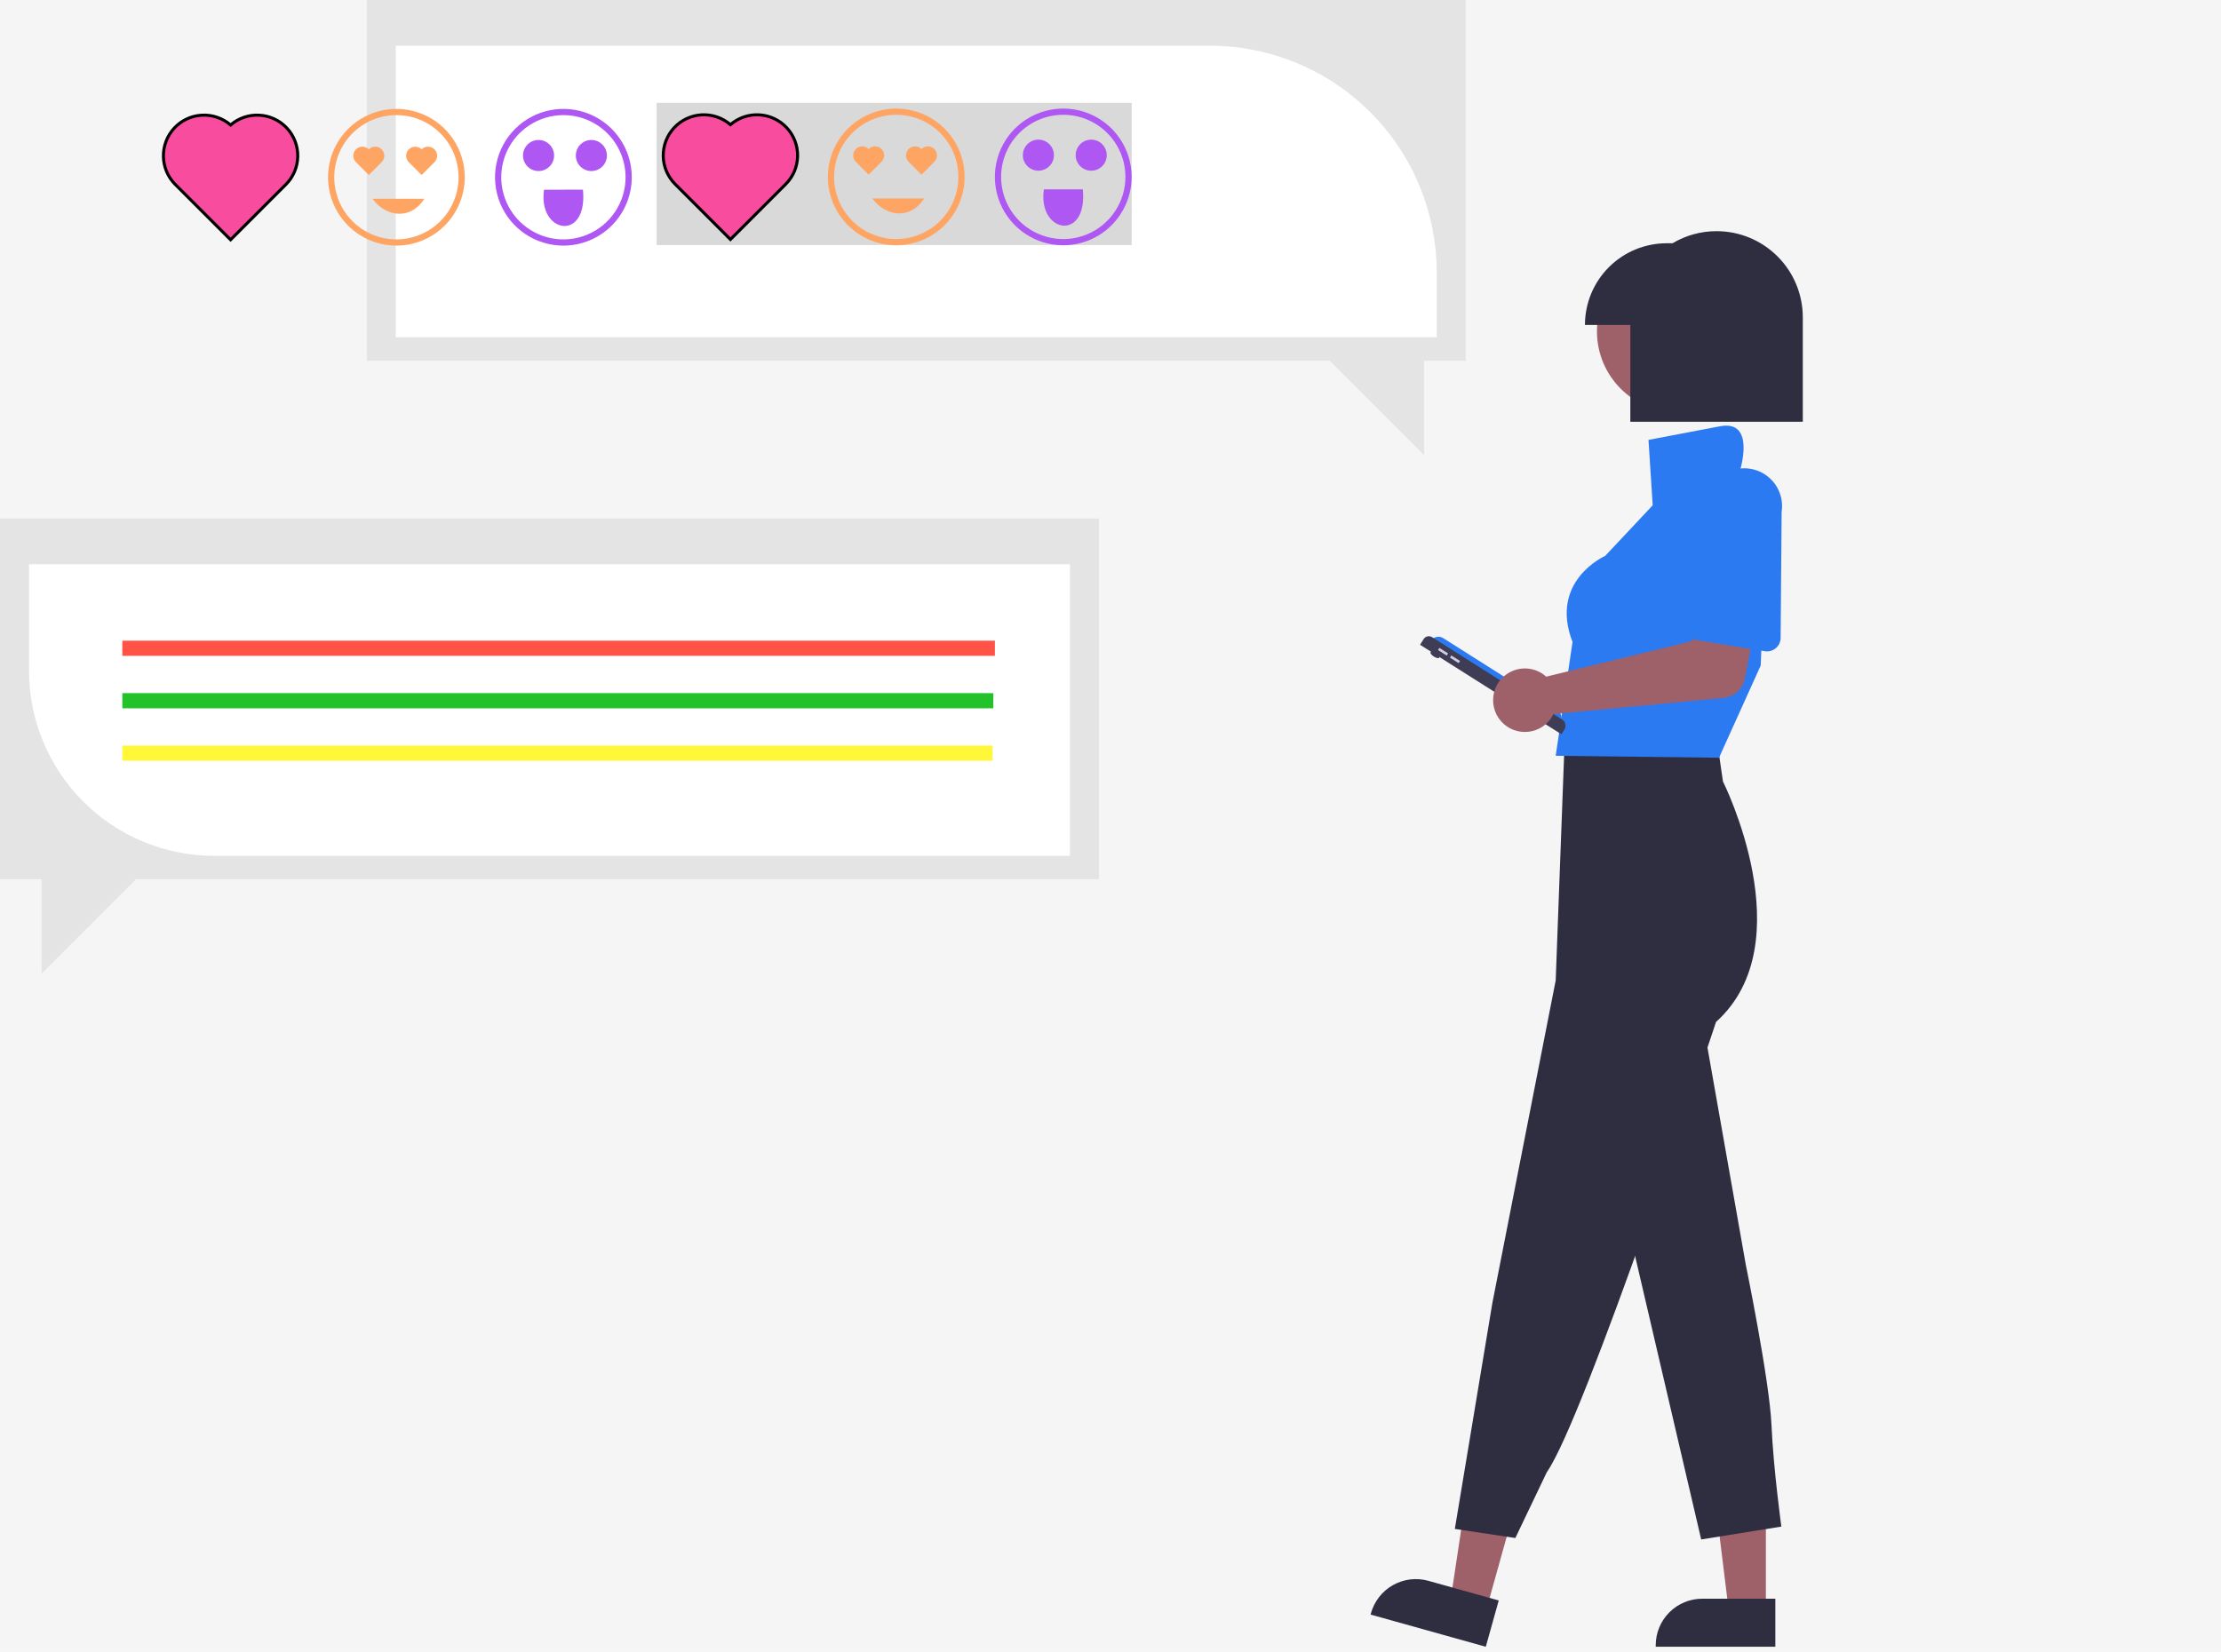 <svg width="734" height="546" viewBox="0 0 734 546" fill="none" xmlns="http://www.w3.org/2000/svg">
<rect width="734" height="546" fill="#F5F5F5"/>
<g id="girl">
<path id="Vector" d="M583.591 532.478H571.331L565.499 485.19H583.593L583.591 532.478Z" fill="#9E616A"/>
<path id="Vector_2" d="M586.717 544.362L547.187 544.361V543.861C547.187 539.78 548.808 535.867 551.694 532.981C554.579 530.096 558.492 528.475 562.573 528.475H562.574L586.718 528.476L586.717 544.362Z" fill="#2F2E41"/>
<path id="Vector_3" d="M491.214 532.075L479.406 528.776L486.513 481.663L503.94 486.532L491.214 532.075Z" fill="#9E616A"/>
<path id="front-foot" d="M491.027 544.362L452.955 533.724L453.089 533.242C454.188 529.312 456.802 525.979 460.358 523.977C463.913 521.974 468.118 521.466 472.049 522.564L472.05 522.564L495.303 529.062L491.027 544.362Z" fill="#2F2E41"/>
<path id="Vector_4" d="M567.282 243.782L569.408 258.337C569.408 258.337 596.229 311.652 567.118 337.819C567.118 337.819 523.616 469.007 511.187 486.669L500.795 508.414L480.795 505.414L493.198 430.738L514.131 324.081L517.238 240.838C517.238 240.838 563.03 237.568 567.282 243.782Z" fill="#2F2E41"/>
<path id="Vector_5" d="M562.212 334.529L576.931 417.963C576.931 417.963 584.781 456.232 585.435 470.95C586.09 485.669 588.706 504.64 588.706 504.64L562.212 508.892L536.046 396.675L562.212 334.529Z" fill="#2F2E41"/>
<path id="Vector_6" d="M583.795 171.414L581.89 219.98L571.829 242.235L568.1 250.487L514.131 249.833L519.691 212.219C511.841 191.939 530.485 183.762 530.485 183.762L546.185 167.032L544.795 145.414L568.427 140.914C580.725 138.573 574.795 156.414 574.795 156.414C591.149 154.778 583.795 171.414 583.795 171.414Z" fill="#2B7AF1"/>
<path id="Vector_7" d="M475.645 217.414C475.834 217.116 475.343 216.467 474.549 215.964C473.755 215.462 472.959 215.295 472.77 215.593C472.581 215.891 473.072 216.54 473.866 217.042C474.66 217.545 475.456 217.711 475.645 217.414Z" fill="#3F3D56"/>
<path id="Vector_8" d="M472.858 211.874C473.067 211.543 473.339 211.257 473.659 211.032C473.979 210.807 474.34 210.647 474.721 210.561C475.103 210.476 475.498 210.466 475.883 210.533C476.268 210.6 476.636 210.742 476.967 210.951L514.702 234.847C515.032 235.056 515.318 235.328 515.543 235.648C515.768 235.968 515.928 236.328 516.014 236.71C516.1 237.092 516.109 237.486 516.043 237.872C515.976 238.257 515.834 238.625 515.624 238.955L472.858 211.874Z" fill="#2B7AF1"/>
<path id="Vector_9" d="M469.29 213.138L470.477 211.263C470.766 210.807 471.224 210.484 471.75 210.366C472.277 210.248 472.829 210.344 473.285 210.632L516.249 237.84C516.789 238.182 517.171 238.724 517.311 239.348C517.451 239.971 517.338 240.625 516.996 241.165L516.01 242.723L469.29 213.138Z" fill="#3F3D56"/>
<path id="Vector_10" d="M475.687 214.167L475.232 214.886L478.107 216.707L478.562 215.988L475.687 214.167Z" fill="#D0CDE1"/>
<path id="Vector_11" d="M479.64 216.671L479.185 217.389L482.06 219.21L482.515 218.491L479.64 216.671Z" fill="#D0CDE1"/>
<path id="Vector_12" d="M509.677 222.667C510.139 222.972 510.575 223.313 510.983 223.687L559.158 211.913L562.551 200.352L580.667 203.192L576.65 224.242C576.325 225.942 575.458 227.491 574.178 228.657C572.898 229.822 571.274 230.541 569.551 230.706L513.384 236.059C512.45 237.976 510.955 239.562 509.098 240.609C507.241 241.655 505.109 242.11 502.986 241.915C500.864 241.72 498.85 240.884 497.215 239.517C495.579 238.15 494.399 236.317 493.83 234.263C493.261 232.208 493.332 230.029 494.032 228.016C494.731 226.002 496.028 224.25 497.748 222.991C499.468 221.732 501.531 221.027 503.662 220.969C505.793 220.911 507.891 221.504 509.677 222.667Z" fill="#9E616A"/>
<path id="Vector_13" d="M557.699 209.523C557.36 208.972 557.145 208.354 557.067 207.712C556.989 207.07 557.05 206.419 557.247 205.803L564.114 165.287C564.646 162.021 566.451 159.099 569.133 157.162C571.816 155.225 575.157 154.431 578.424 154.954C581.692 155.476 584.618 157.274 586.562 159.951C588.506 162.629 589.309 165.968 588.795 169.237L588.465 210.893C588.456 211.54 588.307 212.177 588.029 212.761C587.752 213.345 587.351 213.862 586.855 214.277C586.36 214.692 585.78 214.996 585.157 215.167C584.533 215.338 583.88 215.373 583.242 215.269L560.81 211.611C560.172 211.508 559.563 211.267 559.026 210.907C558.489 210.546 558.037 210.074 557.699 209.523Z" fill="#2B7AF1"/>
<g id="head">
<path id="Vector_14" d="M554.587 136.354C569.4 136.354 581.408 124.346 581.408 109.533C581.408 94.72 569.4 82.712 554.587 82.712C539.774 82.712 527.766 94.72 527.766 109.533C527.766 124.346 539.774 136.354 554.587 136.354Z" fill="#9E616A"/>
<path id="Vector_15" d="M567.295 76.414C562.17 76.407 557.138 77.789 552.736 80.414H550.795C543.634 80.414 536.767 83.258 531.703 88.322C526.64 93.385 523.795 100.253 523.795 107.414H538.795V139.414H595.795V104.914C595.795 97.355 592.792 90.106 587.448 84.761C582.103 79.416 574.854 76.414 567.295 76.414Z" fill="#2F2E41"/>
</g>
</g>
<g id="undraw_online_chat_re_c4lx 1">
<g id="send_box">
<path id="Vector_16" d="M121.202 0H484.397V119.231H470.64V150.414L439.456 119.231H121.202V0Z" fill="#E4E4E4"/>
<g id="Vector_17" filter="url(#filter0_d_0_1)">
<path d="M474.808 107.495H130.79V11.111H399.89C419.753 11.133 438.795 19.033 452.841 33.078C466.886 47.123 474.786 66.166 474.808 86.028V107.495Z" fill="white"/>
</g>
</g>
<g id="recieve_box">
<path id="Vector_18" d="M363.195 171.414H0V290.644H13.757V321.828L44.941 290.644H363.195V171.414Z" fill="#E4E4E4"/>
<g id="Vector_19" filter="url(#filter1_d_0_1)">
<path d="M353.607 278.909H70.723C54.515 278.891 38.976 272.444 27.515 260.983C16.054 249.522 9.607 233.983 9.589 217.775V182.524H353.607V278.909Z" fill="white"/>
</g>
</g>
<path id="msg-3" d="M327.993 246.466H40.424V251.478H327.993V246.466Z" fill="#FFF738"/>
<path id="msg-2" d="M328.275 229.128H40.424V234.14H328.275V229.128Z" fill="#24C22A"/>
<path id="msg-1" d="M328.795 211.79H40.424V216.802H328.795V211.79Z" fill="#FF5348"/>
<g id="Mask group">
<rect id="Rectangle 1" x="217" y="34" width="157" height="47" fill="#D9D9D9"/>
<g id="emoji-groups">
<g id="laugh-2">
<path id="Vector_20" d="M351.384 81.081C346.915 81.081 342.547 79.755 338.831 77.272C335.115 74.79 332.218 71.26 330.508 67.132C328.798 63.002 328.35 58.459 329.222 54.076C330.094 49.693 332.246 45.666 335.406 42.506C338.567 39.346 342.593 37.194 346.976 36.322C351.359 35.45 355.903 35.898 360.032 37.608C364.161 39.318 367.69 42.214 370.173 45.93C372.656 49.646 373.981 54.015 373.981 58.484C373.974 64.475 371.591 70.219 367.355 74.455C363.119 78.691 357.375 81.074 351.384 81.081ZM351.384 37.942C347.322 37.942 343.35 39.147 339.972 41.404C336.594 43.661 333.961 46.87 332.406 50.623C330.851 54.377 330.444 58.507 331.237 62.492C332.03 66.477 333.986 70.137 336.859 73.01C339.732 75.883 343.392 77.839 347.377 78.632C351.362 79.424 355.492 79.017 359.246 77.463C362.999 75.908 366.207 73.275 368.465 69.897C370.722 66.519 371.927 62.547 371.927 58.484C371.927 55.787 371.395 53.115 370.363 50.623C369.331 48.131 367.817 45.866 365.91 43.959C364.002 42.051 361.738 40.538 359.246 39.506C356.753 38.473 354.082 37.942 351.384 37.942Z" fill="#AE57F2"/>
<path id="Vector_21" d="M360.628 56.43C363.465 56.43 365.764 54.131 365.764 51.294C365.764 48.458 363.465 46.159 360.628 46.159C357.792 46.159 355.493 48.458 355.493 51.294C355.493 54.131 357.792 56.43 360.628 56.43Z" fill="#AE57F2"/>
<path id="Vector_22" d="M343.168 56.43C346.004 56.43 348.303 54.131 348.303 51.294C348.303 48.458 346.004 46.159 343.168 46.159C340.331 46.159 338.032 48.458 338.032 51.294C338.032 54.131 340.331 56.43 343.168 56.43Z" fill="#AE57F2"/>
<path id="Vector_23" d="M344.982 62.593C342.887 77.09 359.517 80.031 357.852 62.592C357.951 62.58 345.653 62.602 344.982 62.593Z" fill="#AE57F2"/>
</g>
<g id="smile-2">
<path id="Vector_24" d="M304.531 49.254C303.968 48.693 303.205 48.378 302.41 48.379C301.614 48.379 300.852 48.695 300.29 49.257C299.728 49.82 299.411 50.582 299.411 51.377C299.41 52.172 299.725 52.935 300.286 53.498L304.531 57.743L308.775 53.499C309.055 53.22 309.276 52.889 309.428 52.525C309.579 52.161 309.658 51.77 309.658 51.375C309.658 50.981 309.581 50.59 309.43 50.225C309.279 49.861 309.058 49.53 308.779 49.251C308.5 48.972 308.169 48.75 307.804 48.599C307.44 48.449 307.049 48.371 306.654 48.371C306.26 48.372 305.869 48.45 305.505 48.601C305.14 48.753 304.809 48.975 304.531 49.254Z" fill="#FFA563"/>
<path id="Vector_25" d="M287.07 49.254C286.507 48.692 285.744 48.376 284.948 48.376C284.152 48.377 283.389 48.693 282.827 49.255C282.264 49.818 281.948 50.581 281.948 51.376C281.947 52.172 282.263 52.935 282.825 53.498L287.07 57.743L291.314 53.499C291.594 53.22 291.816 52.889 291.967 52.525C292.119 52.161 292.197 51.77 292.197 51.375C292.197 50.981 292.12 50.59 291.969 50.225C291.818 49.861 291.597 49.53 291.318 49.251C291.039 48.972 290.708 48.75 290.343 48.599C289.979 48.449 289.588 48.371 289.194 48.371C288.799 48.372 288.408 48.45 288.044 48.601C287.68 48.753 287.348 48.975 287.07 49.254Z" fill="#FFA563"/>
<path id="Vector_26" d="M296.192 81.081C291.723 81.081 287.354 79.755 283.638 77.272C279.922 74.79 277.026 71.26 275.315 67.132C273.605 63.002 273.158 58.459 274.03 54.076C274.901 49.693 277.054 45.666 280.214 42.506C283.374 39.346 287.4 37.194 291.783 36.322C296.167 35.45 300.71 35.898 304.839 37.608C308.968 39.318 312.497 42.214 314.98 45.93C317.463 49.646 318.788 54.015 318.788 58.484C318.781 64.475 316.398 70.219 312.162 74.455C307.926 78.691 302.183 81.074 296.192 81.081ZM296.192 37.942C292.129 37.942 288.157 39.147 284.779 41.404C281.401 43.661 278.768 46.87 277.213 50.623C275.658 54.377 275.252 58.507 276.044 62.492C276.837 66.477 278.793 70.137 281.666 73.01C284.539 75.883 288.199 77.839 292.184 78.632C296.169 79.424 300.299 79.017 304.053 77.463C307.806 75.908 311.015 73.275 313.272 69.897C315.529 66.519 316.734 62.547 316.734 58.484C316.734 55.787 316.203 53.115 315.17 50.623C314.138 48.131 312.625 45.866 310.717 43.959C308.81 42.051 306.545 40.538 304.053 39.506C301.561 38.473 298.889 37.942 296.192 37.942Z" fill="#FFA563"/>
<path id="Vector_27" d="M288.278 65.602C292.975 71.915 301.095 72.483 305.436 65.602H288.278Z" fill="#FFA563"/>
</g>
<g id="heart-2">
<path d="M241.393 79.142L223.125 60.874C220.666 58.416 219.257 55.1 219.192 51.624C219.128 48.148 220.414 44.783 222.78 42.235C225.146 39.688 228.407 38.157 231.878 37.965C235.35 37.773 238.76 38.934 241.393 41.204C244.026 38.934 247.436 37.773 250.907 37.966C254.378 38.158 257.64 39.689 260.005 42.236C262.371 44.783 263.657 48.149 263.593 51.624C263.529 55.1 262.12 58.416 259.662 60.874L241.393 79.142Z" fill="#F84C9F"/>
<path d="M241.393 79.142L223.125 60.874C220.666 58.416 219.257 55.1 219.192 51.624C219.128 48.148 220.414 44.783 222.78 42.235C225.146 39.688 228.407 38.157 231.878 37.965C235.35 37.773 238.76 38.934 241.393 41.204C244.026 38.934 247.436 37.773 250.907 37.966C254.378 38.158 257.64 39.689 260.005 42.236C262.371 44.783 263.657 48.149 263.593 51.624C263.529 55.1 262.12 58.416 259.662 60.874L241.393 79.142Z" stroke="black"/>
</g>
<g id="laugh-1">
<path id="Vector_28" d="M186.194 81.193C181.725 81.193 177.357 79.868 173.641 77.385C169.925 74.902 167.028 71.373 165.318 67.244C163.608 63.115 163.16 58.571 164.032 54.188C164.904 49.805 167.056 45.779 170.216 42.618C173.377 39.458 177.403 37.306 181.786 36.434C186.169 35.562 190.713 36.01 194.842 37.72C198.971 39.43 202.5 42.327 204.983 46.042C207.466 49.758 208.791 54.127 208.791 58.596C208.784 64.587 206.401 70.331 202.165 74.567C197.929 78.803 192.185 81.186 186.194 81.193ZM186.194 38.054C182.132 38.054 178.16 39.259 174.782 41.516C171.404 43.773 168.771 46.982 167.216 50.735C165.661 54.489 165.254 58.619 166.047 62.604C166.84 66.589 168.796 70.249 171.669 73.122C174.542 75.995 178.202 77.951 182.187 78.744C186.172 79.536 190.302 79.13 194.056 77.575C197.809 76.02 201.017 73.387 203.275 70.009C205.532 66.631 206.737 62.659 206.737 58.596C206.737 55.899 206.205 53.227 205.173 50.735C204.141 48.243 202.627 45.978 200.72 44.071C198.812 42.163 196.548 40.65 194.056 39.618C191.563 38.586 188.892 38.054 186.194 38.054Z" fill="#AE57F2"/>
<path id="Vector_29" d="M195.439 56.542C198.275 56.542 200.574 54.243 200.574 51.407C200.574 48.57 198.275 46.271 195.439 46.271C192.602 46.271 190.303 48.57 190.303 51.407C190.303 54.243 192.602 56.542 195.439 56.542Z" fill="#AE57F2"/>
<path id="Vector_30" d="M177.978 56.542C180.814 56.542 183.113 54.243 183.113 51.407C183.113 48.57 180.814 46.271 177.978 46.271C175.141 46.271 172.842 48.57 172.842 51.407C172.842 54.243 175.141 56.542 177.978 56.542Z" fill="#AE57F2"/>
<path id="Vector_31" d="M179.792 62.705C177.697 77.202 194.327 80.143 192.662 62.704C192.761 62.692 180.463 62.714 179.792 62.705Z" fill="#AE57F2"/>
</g>
<g id="smile-1">
<path id="Vector_32" d="M139.341 49.366C138.778 48.805 138.015 48.49 137.22 48.491C136.424 48.491 135.662 48.807 135.1 49.37C134.538 49.932 134.221 50.694 134.221 51.489C134.22 52.284 134.535 53.047 135.096 53.61L139.341 57.855L143.585 53.611C143.865 53.332 144.087 53.001 144.238 52.637C144.389 52.273 144.468 51.882 144.468 51.487C144.468 51.093 144.391 50.702 144.24 50.338C144.089 49.973 143.868 49.642 143.589 49.363C143.31 49.084 142.979 48.862 142.614 48.712C142.25 48.561 141.859 48.483 141.464 48.483C141.07 48.484 140.679 48.562 140.315 48.713C139.951 48.865 139.619 49.087 139.341 49.366Z" fill="#FFA563"/>
<path id="Vector_33" d="M121.88 49.366C121.317 48.804 120.554 48.488 119.758 48.488C118.963 48.489 118.199 48.805 117.637 49.367C117.074 49.93 116.758 50.693 116.758 51.489C116.757 52.284 117.073 53.047 117.635 53.61L121.88 57.855L126.124 53.611C126.404 53.332 126.626 53.001 126.777 52.637C126.929 52.273 127.007 51.882 127.007 51.487C127.007 51.093 126.93 50.702 126.779 50.338C126.628 49.973 126.407 49.642 126.128 49.363C125.849 49.084 125.518 48.862 125.153 48.712C124.789 48.561 124.398 48.483 124.004 48.483C123.609 48.484 123.218 48.562 122.854 48.713C122.49 48.865 122.158 49.087 121.88 49.366Z" fill="#FFA563"/>
<path id="Vector_34" d="M131.002 81.193C126.533 81.193 122.164 79.868 118.448 77.385C114.732 74.902 111.836 71.373 110.126 67.244C108.415 63.115 107.968 58.571 108.84 54.188C109.712 49.805 111.864 45.779 115.024 42.618C118.184 39.458 122.21 37.306 126.593 36.434C130.977 35.562 135.52 36.01 139.649 37.72C143.778 39.43 147.307 42.327 149.79 46.042C152.273 49.758 153.598 54.127 153.598 58.596C153.591 64.587 151.209 70.331 146.972 74.567C142.736 78.803 136.993 81.186 131.002 81.193ZM131.002 38.054C126.939 38.054 122.967 39.259 119.589 41.516C116.211 43.773 113.578 46.982 112.023 50.735C110.469 54.489 110.062 58.619 110.854 62.604C111.647 66.589 113.603 70.249 116.476 73.122C119.349 75.995 123.009 77.951 126.994 78.744C130.979 79.536 135.109 79.13 138.863 77.575C142.617 76.02 145.825 73.387 148.082 70.009C150.339 66.631 151.544 62.659 151.544 58.596C151.544 55.899 151.013 53.227 149.98 50.735C148.948 48.243 147.435 45.978 145.527 44.071C143.62 42.163 141.355 40.65 138.863 39.618C136.371 38.586 133.699 38.054 131.002 38.054Z" fill="#FFA563"/>
<path id="Vector_35" d="M123.088 65.714C127.785 72.028 135.905 72.595 140.246 65.714H123.088Z" fill="#FFA563"/>
</g>
<g id="heart-1">
<path d="M76.203 79.254L57.935 60.986C55.476 58.528 54.067 55.212 54.002 51.736C53.938 48.26 55.224 44.895 57.59 42.347C59.956 39.8 63.217 38.269 66.688 38.077C70.16 37.885 73.57 39.046 76.203 41.316C78.836 39.046 82.246 37.885 85.718 38.078C89.189 38.27 92.45 39.801 94.816 42.348C97.181 44.895 98.467 48.261 98.403 51.736C98.339 55.212 96.93 58.528 94.472 60.986L76.203 79.254Z" fill="#F84C9F"/>
<path d="M76.203 79.254L57.935 60.986C55.476 58.528 54.067 55.212 54.002 51.736C53.938 48.26 55.224 44.895 57.59 42.347C59.956 39.8 63.217 38.269 66.688 38.077C70.16 37.885 73.57 39.046 76.203 41.316C78.836 39.046 82.246 37.885 85.718 38.078C89.189 38.27 92.45 39.801 94.816 42.348C97.181 44.895 98.467 48.261 98.403 51.736C98.339 55.212 96.93 58.528 94.472 60.986L76.203 79.254Z" stroke="black"/>
</g>
</g>
</g>
</g>
<defs>
<filter id="filter0_d_0_1" x="126.79" y="11.111" width="352.018" height="104.385" filterUnits="userSpaceOnUse" color-interpolation-filters="sRGB">
<feFlood flood-opacity="0" result="BackgroundImageFix"/>
<feColorMatrix in="SourceAlpha" type="matrix" values="0 0 0 0 0 0 0 0 0 0 0 0 0 0 0 0 0 0 127 0" result="hardAlpha"/>
<feOffset dy="4"/>
<feGaussianBlur stdDeviation="2"/>
<feComposite in2="hardAlpha" operator="out"/>
<feColorMatrix type="matrix" values="0 0 0 0 0 0 0 0 0 0 0 0 0 0 0 0 0 0 0.25 0"/>
<feBlend mode="normal" in2="BackgroundImageFix" result="effect1_dropShadow_0_1"/>
<feBlend mode="normal" in="SourceGraphic" in2="effect1_dropShadow_0_1" result="shape"/>
</filter>
<filter id="filter1_d_0_1" x="5.589" y="182.524" width="352.018" height="104.385" filterUnits="userSpaceOnUse" color-interpolation-filters="sRGB">
<feFlood flood-opacity="0" result="BackgroundImageFix"/>
<feColorMatrix in="SourceAlpha" type="matrix" values="0 0 0 0 0 0 0 0 0 0 0 0 0 0 0 0 0 0 127 0" result="hardAlpha"/>
<feOffset dy="4"/>
<feGaussianBlur stdDeviation="2"/>
<feComposite in2="hardAlpha" operator="out"/>
<feColorMatrix type="matrix" values="0 0 0 0 0 0 0 0 0 0 0 0 0 0 0 0 0 0 0.25 0"/>
<feBlend mode="normal" in2="BackgroundImageFix" result="effect1_dropShadow_0_1"/>
<feBlend mode="normal" in="SourceGraphic" in2="effect1_dropShadow_0_1" result="shape"/>
</filter>
</defs>
</svg>
